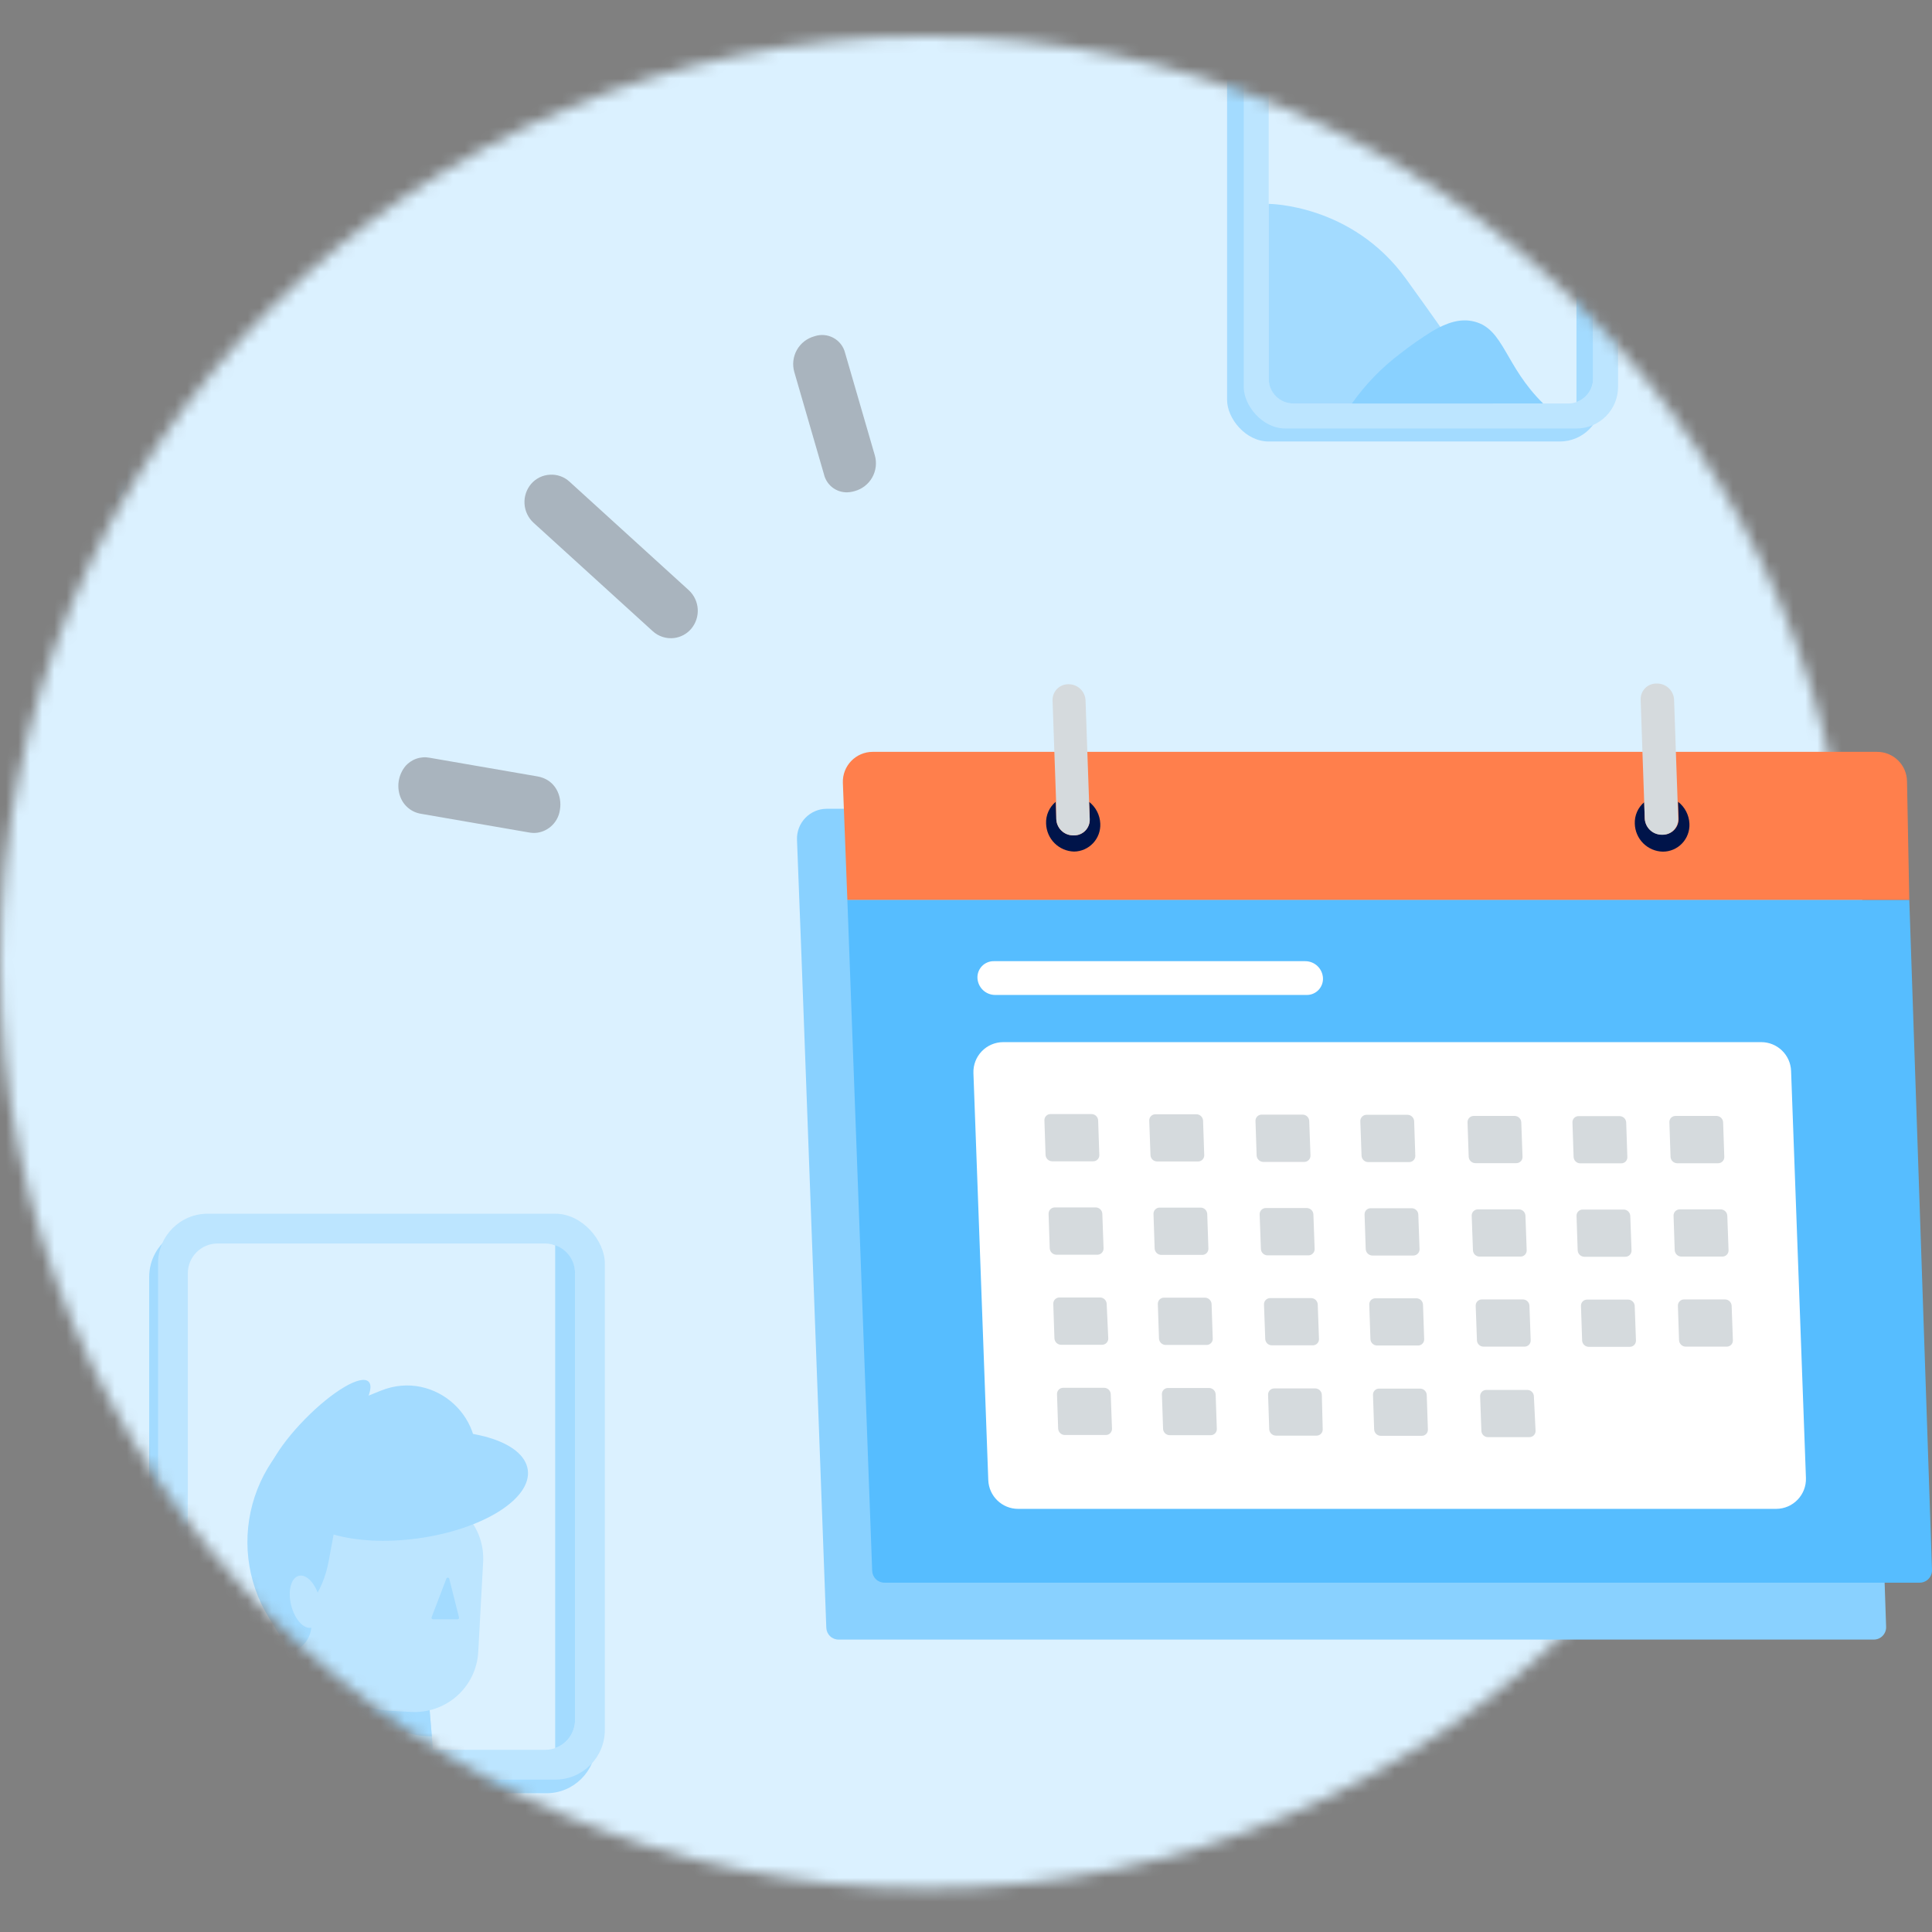 <svg width="160" height="160" viewBox="0 0 160 160" fill="none" xmlns="http://www.w3.org/2000/svg">
<rect x="0" y="0" width="160" height="160" fill="#808080" stroke="none"/>
<mask id="mask0_4511_145856" style="mask-type:alpha" maskUnits="userSpaceOnUse" x="0" y="3" width="154" height="154">
<circle cx="76.701" cy="79.701" r="76.701" fill="#DBF1FF"/>
</mask>
<g mask="url(#mask0_4511_145856)">
<path d="M228.08 -2.773H-11.997C-13.562 -2.775 -15.112 -2.468 -16.558 -1.87C-18.004 -1.272 -19.319 -0.395 -20.425 0.711C-21.533 1.817 -22.411 3.13 -23.01 4.576C-23.609 6.022 -23.918 7.571 -23.918 9.136V150.255C-23.918 153.416 -22.662 156.448 -20.426 158.684C-18.191 160.919 -15.159 162.175 -11.997 162.175H228.08C231.241 162.175 234.273 160.919 236.509 158.684C238.744 156.448 240 153.416 240 150.255V9.136C240 7.571 239.692 6.022 239.092 4.576C238.493 3.13 237.615 1.817 236.508 0.711C235.401 -0.395 234.087 -1.272 232.641 -1.87C231.194 -2.468 229.645 -2.775 228.08 -2.773Z" fill="#DBF1FF"/>
<rect x="-36.692" y="-13.916" width="46.186" height="58.502" rx="5.132" fill="#A3DBFF"/>
<rect x="-35.245" y="-15.286" width="46.186" height="58.502" rx="5.132" fill="#BCE5FF"/>
<rect x="-32.166" y="-12.207" width="40.028" height="52.344" rx="3.079" fill="#DBF1FF"/>
<path d="M5.809 -12.029C7.004 -11.606 7.861 -10.468 7.861 -9.128V37.058C7.861 38.398 7.004 39.534 5.809 39.957V-12.029Z" fill="#A3DBFF"/>
<rect x="12.355" y="101.644" width="37" height="46.867" rx="4.111" fill="#A3DBFF"/>
<rect x="13.089" y="100.514" width="37" height="46.867" rx="4.111" fill="#BCE5FF"/>
<rect x="15.556" y="102.98" width="32.067" height="41.933" rx="2.467" fill="#DBF1FF"/>
<path d="M45.978 103.124C46.935 103.462 47.622 104.373 47.622 105.447V142.447C47.622 143.52 46.935 144.431 45.978 144.77V103.124Z" fill="#A3DBFF"/>
<mask id="mask1_4511_145856" style="mask-type:alpha" maskUnits="userSpaceOnUse" x="15" y="102" width="33" height="43">
<rect x="15.556" y="102.98" width="32.067" height="41.933" rx="2.467" fill="#DBF1FF"/>
</mask>
<g mask="url(#mask1_4511_145856)">
<path d="M35.349 134.079L23.727 136.353L22.253 133.952C21.343 132.468 20.768 130.804 20.568 129.075C20.368 127.347 20.548 125.596 21.095 123.944C21.642 122.293 22.542 120.779 23.735 119.51C24.927 118.241 26.382 117.246 27.999 116.594L31.545 115.167C36.048 113.353 40.633 117.597 39.153 122.211L35.349 134.079Z" fill="#A3DBFF"/>
<path d="M33.277 151.742L29.336 150.253C28.922 150.096 28.55 149.844 28.251 149.519C27.952 149.193 27.733 148.802 27.612 148.377L24.294 136.768C24.222 136.518 24.223 136.253 24.296 136.004C24.369 135.755 24.512 135.532 24.708 135.36C24.904 135.189 25.144 135.077 25.401 135.037C25.658 134.996 25.922 135.03 26.16 135.133L35.367 139.11L36.245 149.509C36.276 149.878 36.213 150.249 36.062 150.587C35.91 150.925 35.675 151.22 35.379 151.443C35.083 151.666 34.734 151.81 34.367 151.863C33.999 151.915 33.624 151.874 33.277 151.742Z" fill="#BCE5FF"/>
<path d="M35.762 143.796L35.565 141.436C34.78 140.902 33.939 140.454 33.057 140.102C30.598 139.102 28.349 138.923 28.032 139.7C27.716 140.478 29.45 141.916 31.906 142.916C33.399 143.522 34.809 143.825 35.762 143.796Z" fill="#A3DBFF"/>
<path d="M30.897 123.583L35.02 123.806C35.712 123.843 36.391 124.015 37.017 124.313C37.643 124.611 38.204 125.03 38.668 125.545C39.132 126.059 39.489 126.661 39.72 127.313C39.95 127.966 40.05 128.658 40.012 129.349L39.606 136.805C39.53 138.199 38.902 139.506 37.861 140.438C36.819 141.37 35.449 141.851 34.051 141.776L32.291 141.68C30.267 141.57 28.37 140.663 27.017 139.158C25.664 137.652 24.965 135.672 25.075 133.653L25.353 128.554C25.429 127.162 26.055 125.857 27.095 124.925C28.134 123.993 29.502 123.51 30.897 123.583Z" fill="#BCE5FF"/>
<path d="M36.969 130.729L35.744 133.934C35.737 133.952 35.734 133.973 35.737 133.993C35.739 134.012 35.746 134.031 35.758 134.048C35.77 134.064 35.785 134.078 35.803 134.087C35.821 134.096 35.841 134.1 35.861 134.1H37.894C37.913 134.1 37.931 134.096 37.948 134.087C37.965 134.079 37.98 134.067 37.992 134.053C38.003 134.038 38.011 134.021 38.015 134.002C38.019 133.984 38.018 133.965 38.013 133.947L37.206 130.745C37.199 130.719 37.185 130.697 37.165 130.68C37.145 130.663 37.12 130.653 37.093 130.651C37.067 130.65 37.041 130.656 37.019 130.67C36.997 130.684 36.979 130.705 36.969 130.729Z" fill="#A3DBFF"/>
<path d="M21.306 127.21L23.302 126.638C23.339 126.625 23.378 126.619 23.417 126.622C23.455 126.625 23.493 126.635 23.527 126.653C23.562 126.671 23.592 126.696 23.616 126.727C23.641 126.757 23.658 126.792 23.668 126.829L25.705 133.906C25.878 134.509 25.805 135.156 25.5 135.705C25.195 136.254 24.685 136.659 24.08 136.833C24.009 136.853 23.932 136.844 23.867 136.808C23.802 136.772 23.754 136.712 23.733 136.641L21.12 127.559C21.109 127.524 21.105 127.487 21.109 127.451C21.112 127.414 21.123 127.379 21.14 127.346C21.158 127.314 21.181 127.285 21.209 127.262C21.238 127.238 21.271 127.221 21.306 127.21Z" fill="#A3DBFF"/>
<path d="M24.748 133.066L22.972 132.346L27.801 126.149L27.214 129.32C26.987 130.558 26.494 131.734 25.771 132.765C25.66 132.924 25.498 133.04 25.312 133.094C25.126 133.149 24.927 133.139 24.748 133.066Z" fill="#A3DBFF"/>
<path d="M25.818 134.795C26.465 134.635 26.75 133.543 26.455 132.357C26.16 131.172 25.396 130.34 24.749 130.501C24.102 130.661 23.817 131.752 24.112 132.938C24.407 134.124 25.171 134.956 25.818 134.795Z" fill="#BCE5FF"/>
<path d="M34.615 127.402C39.968 126.667 44.04 124.127 43.709 121.729C43.379 119.331 38.771 117.982 33.418 118.716C28.066 119.451 23.994 121.991 24.325 124.389C24.655 126.787 29.262 128.136 34.615 127.402Z" fill="#A3DBFF"/>
<path d="M27.716 126.12L24.419 124.78L22.887 128.532L26.184 129.872L27.716 126.12Z" fill="#A3DBFF"/>
<path d="M27.527 119.759C29.813 117.426 31.154 115.037 30.525 114.423C29.895 113.809 27.532 115.202 25.247 117.536C22.962 119.869 21.62 122.258 22.25 122.872C22.879 123.486 25.242 122.092 27.527 119.759Z" fill="#A3DBFF"/>
</g>
<rect x="101.622" y="-2.704" width="31" height="39.267" rx="3.444" fill="#A3DBFF"/>
<rect x="103" y="-3.782" width="31" height="39.267" rx="3.444" fill="#BCE5FF"/>
<rect x="105.067" y="-1.715" width="26.867" height="35.133" rx="2.067" fill="#DBF1FF"/>
<path d="M130.556 -1.596C131.358 -1.312 131.933 -0.548 131.933 0.351V31.351C131.933 32.251 131.358 33.014 130.556 33.298V-1.596Z" fill="#A3DBFF"/>
<path d="M105.067 16.885C105.067 16.885 111.956 16.885 116.433 23.085C120.911 29.285 123.667 33.418 123.667 33.418H107.133C105.99 33.418 105.067 32.495 105.067 31.351V16.885Z" fill="#A3DBFF"/>
<path d="M122.124 26.639C120.973 26.336 119.85 26.708 118.631 27.418C117.708 27.99 116.812 28.616 115.951 29.292C114.422 30.442 113.078 31.834 111.956 33.418H127.8C124.624 30.297 124.562 27.28 122.124 26.639Z" fill="#89D1FF"/>
<path d="M123.86 16.327C125.871 16.327 127.497 14.756 127.497 12.813C127.497 10.871 125.864 9.3 123.86 9.3C121.855 9.3 120.222 10.871 120.222 12.813C120.222 14.756 121.855 16.327 123.86 16.327Z" fill="#BCE5FF"/>
<path d="M33.552 63.475C33.796 63.183 34.114 62.962 34.473 62.836C34.832 62.709 35.218 62.682 35.591 62.756L44.511 64.299C45.986 64.554 46.569 65.91 46.37 67.066C46.305 67.542 46.088 67.985 45.75 68.327C45.413 68.669 44.973 68.892 44.498 68.963C44.267 68.991 44.034 68.983 43.805 68.941L34.886 67.398C34.493 67.338 34.123 67.174 33.817 66.921C33.51 66.669 33.277 66.338 33.143 65.965C32.993 65.549 32.952 65.102 33.024 64.666C33.096 64.231 33.277 63.821 33.552 63.475Z" fill="#A9B4BE"/>
<path d="M67.456 27.847C67.714 27.759 67.987 27.726 68.258 27.75C68.53 27.773 68.793 27.854 69.031 27.985C69.27 28.116 69.479 28.296 69.644 28.512C69.809 28.728 69.927 28.977 69.991 29.241L72.449 37.71C72.537 38.014 72.562 38.334 72.525 38.648C72.487 38.963 72.388 39.267 72.232 39.543C72.075 39.819 71.866 40.061 71.615 40.255C71.364 40.449 71.077 40.591 70.771 40.673C70.645 40.71 70.517 40.737 70.388 40.754C69.909 40.821 69.422 40.706 69.024 40.432C68.626 40.159 68.345 39.746 68.236 39.275L65.781 30.81C65.693 30.506 65.667 30.186 65.704 29.872C65.741 29.557 65.84 29.253 65.996 28.977C66.152 28.701 66.362 28.459 66.612 28.265C66.863 28.071 67.15 27.929 67.456 27.847Z" fill="#A9B4BE"/>
<path d="M45.538 39.314C45.835 39.294 46.133 39.336 46.413 39.436C46.693 39.535 46.95 39.691 47.168 39.894L57.038 48.874C57.479 49.279 57.745 49.839 57.783 50.436C57.82 51.033 57.625 51.622 57.238 52.079C56.878 52.501 56.372 52.772 55.821 52.839C55.503 52.877 55.181 52.846 54.876 52.748C54.572 52.65 54.292 52.488 54.056 52.272L44.185 43.292C43.742 42.885 43.474 42.322 43.438 41.721C43.401 41.12 43.599 40.529 43.989 40.071C44.183 39.847 44.42 39.664 44.686 39.534C44.953 39.404 45.242 39.329 45.538 39.314Z" fill="#A9B4BE"/>
</g>
<path d="M156.2 134.724C156.205 134.861 156.182 134.998 156.133 135.126C156.084 135.254 156.01 135.372 155.915 135.471C155.819 135.57 155.705 135.649 155.579 135.702C155.452 135.756 155.316 135.783 155.179 135.783H69.452C69.187 135.785 68.931 135.683 68.741 135.499C68.55 135.315 68.439 135.063 68.431 134.797L66.376 79.234H66.376L66.004 69.548C65.951 68.145 67.073 66.979 68.477 66.979H151.658C153.006 66.979 154.105 68.058 154.131 69.405L154.32 79.234L156.2 134.724Z" fill="#89D1FF"/>
<path d="M70.175 74.52H158.119L159.999 130.01C160.004 130.147 159.981 130.284 159.932 130.412C159.883 130.541 159.809 130.658 159.714 130.757C159.618 130.856 159.504 130.935 159.378 130.988C159.251 131.042 159.116 131.07 158.978 131.07H73.251C72.986 131.072 72.731 130.97 72.54 130.785C72.349 130.601 72.238 130.349 72.23 130.083L70.175 74.52Z" fill="#56BDFF"/>
<path d="M80.615 88.87C80.564 87.469 81.686 86.305 83.088 86.305H145.857C147.189 86.305 148.281 87.359 148.33 88.689L149.56 122.394C149.611 123.794 148.489 124.958 147.088 124.958H84.318C82.987 124.958 81.894 123.904 81.845 122.574L80.615 88.87Z" fill="white"/>
<path d="M82.41 82.398H108.219C108.4 82.399 108.58 82.364 108.747 82.293C108.914 82.222 109.065 82.119 109.191 81.988C109.316 81.857 109.414 81.702 109.478 81.532C109.542 81.362 109.571 81.181 109.563 80.999C109.544 80.622 109.381 80.266 109.108 80.005C108.834 79.745 108.472 79.6 108.094 79.601H82.292C82.111 79.599 81.932 79.635 81.765 79.706C81.598 79.776 81.447 79.88 81.321 80.011C81.195 80.142 81.097 80.297 81.033 80.467C80.969 80.637 80.94 80.818 80.948 80.999C80.967 81.376 81.129 81.731 81.401 81.991C81.673 82.251 82.034 82.397 82.41 82.398Z" fill="white"/>
<path d="M87 92.263C86.932 92.262 86.865 92.275 86.802 92.301C86.739 92.328 86.682 92.366 86.634 92.415C86.587 92.464 86.55 92.522 86.526 92.586C86.501 92.65 86.491 92.718 86.494 92.786L86.589 95.643C86.595 95.784 86.654 95.918 86.755 96.016C86.856 96.115 86.992 96.171 87.133 96.173H90.533C90.602 96.174 90.67 96.161 90.734 96.134C90.797 96.108 90.854 96.068 90.902 96.019C90.95 95.969 90.986 95.91 91.01 95.845C91.034 95.781 91.044 95.712 91.04 95.643L90.944 92.786C90.937 92.646 90.877 92.514 90.776 92.417C90.675 92.32 90.541 92.265 90.401 92.263H87Z" fill="#D5DADD"/>
<path d="M95.689 92.278C95.621 92.277 95.553 92.29 95.49 92.316C95.426 92.342 95.369 92.381 95.321 92.429C95.273 92.478 95.235 92.536 95.21 92.6C95.185 92.664 95.173 92.732 95.175 92.801L95.278 95.657C95.284 95.799 95.343 95.933 95.444 96.031C95.545 96.13 95.68 96.186 95.821 96.188H99.222C99.29 96.188 99.358 96.174 99.421 96.147C99.484 96.12 99.541 96.081 99.588 96.031C99.636 95.981 99.673 95.923 99.697 95.859C99.721 95.794 99.732 95.726 99.729 95.657L99.633 92.801C99.624 92.66 99.562 92.528 99.46 92.431C99.358 92.334 99.223 92.28 99.082 92.278H95.689Z" fill="#D5DADD"/>
<path d="M104.481 92.308C104.412 92.308 104.345 92.321 104.282 92.348C104.219 92.375 104.162 92.415 104.114 92.464C104.067 92.514 104.03 92.572 104.006 92.636C103.982 92.701 103.971 92.769 103.974 92.838L104.069 95.694C104.077 95.835 104.137 95.968 104.238 96.066C104.338 96.164 104.472 96.221 104.613 96.224H108.013C108.082 96.224 108.15 96.21 108.214 96.184C108.277 96.157 108.334 96.118 108.382 96.068C108.43 96.019 108.468 95.96 108.493 95.896C108.518 95.832 108.53 95.763 108.528 95.694L108.425 92.838C108.419 92.696 108.36 92.563 108.259 92.464C108.157 92.365 108.022 92.309 107.881 92.308H104.481Z" fill="#D5DADD"/>
<path d="M113.17 92.322C113.101 92.322 113.033 92.336 112.969 92.363C112.906 92.39 112.849 92.429 112.801 92.478C112.753 92.528 112.715 92.586 112.69 92.651C112.665 92.715 112.653 92.784 112.655 92.852L112.758 95.709C112.764 95.85 112.823 95.984 112.924 96.083C113.026 96.181 113.161 96.237 113.302 96.239H116.702C116.771 96.239 116.839 96.225 116.902 96.198C116.964 96.171 117.021 96.132 117.069 96.082C117.116 96.033 117.153 95.974 117.177 95.91C117.201 95.846 117.212 95.778 117.209 95.709L117.114 92.852C117.106 92.712 117.046 92.579 116.945 92.481C116.845 92.382 116.711 92.326 116.57 92.322H113.17Z" fill="#D5DADD"/>
<path d="M122.042 92.418C121.973 92.418 121.906 92.432 121.843 92.459C121.78 92.486 121.723 92.525 121.676 92.575C121.628 92.624 121.591 92.683 121.567 92.747C121.543 92.811 121.532 92.88 121.535 92.948L121.631 95.805C121.64 95.945 121.702 96.077 121.804 96.174C121.906 96.271 122.041 96.326 122.181 96.327H125.582C125.65 96.327 125.717 96.314 125.779 96.287C125.842 96.261 125.898 96.222 125.946 96.173C125.993 96.125 126.03 96.067 126.055 96.004C126.079 95.94 126.091 95.873 126.089 95.805L125.986 92.948C125.98 92.807 125.921 92.673 125.82 92.574C125.719 92.476 125.584 92.42 125.443 92.418H122.042Z" fill="#D5DADD"/>
<path d="M134.263 96.342C134.332 96.343 134.399 96.33 134.462 96.304C134.525 96.278 134.582 96.239 134.629 96.19C134.677 96.141 134.714 96.083 134.738 96.019C134.762 95.956 134.773 95.888 134.77 95.819L134.675 92.963C134.669 92.821 134.61 92.688 134.509 92.589C134.407 92.49 134.272 92.434 134.131 92.433H130.731C130.662 92.432 130.594 92.445 130.53 92.471C130.467 92.498 130.409 92.537 130.362 92.587C130.314 92.637 130.277 92.696 130.254 92.76C130.23 92.825 130.22 92.894 130.224 92.963L130.319 95.819C130.327 95.959 130.387 96.091 130.488 96.188C130.589 96.285 130.723 96.34 130.863 96.342H134.263Z" fill="#D5DADD"/>
<path d="M142.702 92.948C142.697 92.807 142.637 92.673 142.536 92.574C142.435 92.476 142.3 92.42 142.159 92.418H138.758C138.69 92.417 138.621 92.43 138.558 92.457C138.494 92.483 138.437 92.522 138.39 92.572C138.342 92.622 138.305 92.681 138.282 92.746C138.258 92.81 138.248 92.879 138.252 92.948L138.347 95.805C138.355 95.945 138.414 96.078 138.515 96.176C138.616 96.275 138.75 96.331 138.891 96.335H142.291C142.36 96.335 142.427 96.321 142.49 96.294C142.553 96.267 142.61 96.228 142.658 96.178C142.705 96.129 142.742 96.07 142.766 96.006C142.79 95.942 142.801 95.873 142.798 95.805L142.702 92.948Z" fill="#D5DADD"/>
<path d="M90.886 103.911C90.954 103.91 91.021 103.895 91.084 103.868C91.146 103.841 91.203 103.801 91.25 103.752C91.297 103.702 91.334 103.644 91.358 103.58C91.383 103.517 91.394 103.449 91.392 103.38L91.29 100.524C91.284 100.383 91.225 100.249 91.123 100.15C91.022 100.052 90.887 99.996 90.746 99.994H87.346C87.277 99.995 87.21 100.009 87.148 100.037C87.085 100.064 87.029 100.103 86.981 100.153C86.934 100.202 86.897 100.26 86.873 100.324C86.848 100.388 86.837 100.456 86.839 100.524L86.934 103.38C86.942 103.522 87.003 103.656 87.105 103.755C87.207 103.853 87.343 103.909 87.485 103.911H90.886Z" fill="#D5DADD"/>
<path d="M99.567 103.925C99.636 103.925 99.704 103.911 99.766 103.885C99.829 103.858 99.886 103.818 99.933 103.769C99.981 103.719 100.018 103.661 100.042 103.596C100.066 103.532 100.077 103.464 100.074 103.395L99.979 100.539C99.973 100.397 99.913 100.264 99.812 100.165C99.711 100.066 99.576 100.01 99.435 100.009H96.034C95.966 100.008 95.898 100.022 95.835 100.049C95.772 100.076 95.715 100.116 95.668 100.165C95.621 100.215 95.584 100.273 95.56 100.337C95.535 100.402 95.525 100.47 95.528 100.539L95.623 103.395C95.63 103.536 95.691 103.669 95.791 103.767C95.892 103.865 96.026 103.922 96.167 103.925H99.567Z" fill="#D5DADD"/>
<path d="M108.366 103.962C108.434 103.961 108.502 103.947 108.564 103.919C108.627 103.892 108.683 103.853 108.73 103.803C108.777 103.754 108.814 103.696 108.839 103.632C108.863 103.568 108.875 103.5 108.873 103.432L108.77 100.575C108.765 100.434 108.705 100.3 108.604 100.202C108.503 100.103 108.368 100.047 108.227 100.045H104.826C104.758 100.045 104.69 100.059 104.627 100.086C104.564 100.113 104.507 100.152 104.46 100.202C104.412 100.251 104.375 100.31 104.351 100.374C104.327 100.438 104.316 100.507 104.319 100.575L104.422 103.432C104.428 103.573 104.487 103.707 104.588 103.806C104.689 103.904 104.824 103.96 104.966 103.962H108.366Z" fill="#D5DADD"/>
<path d="M117.047 103.977C117.116 103.977 117.184 103.963 117.248 103.936C117.311 103.909 117.368 103.87 117.416 103.821C117.464 103.771 117.502 103.713 117.527 103.649C117.552 103.584 117.563 103.516 117.561 103.447L117.459 100.59C117.453 100.449 117.394 100.315 117.292 100.217C117.191 100.118 117.056 100.062 116.915 100.06H113.515C113.446 100.059 113.378 100.072 113.314 100.099C113.251 100.125 113.193 100.165 113.146 100.214C113.098 100.264 113.061 100.323 113.038 100.388C113.014 100.453 113.004 100.521 113.008 100.59L113.103 103.447C113.111 103.588 113.171 103.72 113.271 103.819C113.372 103.917 113.506 103.973 113.647 103.977H117.047Z" fill="#D5DADD"/>
<path d="M125.927 104.065C125.995 104.065 126.062 104.052 126.125 104.025C126.187 103.999 126.244 103.96 126.291 103.911C126.338 103.862 126.375 103.805 126.4 103.741C126.424 103.678 126.436 103.61 126.434 103.542L126.331 100.686C126.327 100.544 126.268 100.409 126.167 100.31C126.065 100.211 125.929 100.156 125.788 100.156H122.387C122.319 100.156 122.251 100.17 122.188 100.196C122.125 100.223 122.068 100.263 122.021 100.312C121.973 100.362 121.937 100.421 121.912 100.485C121.888 100.549 121.877 100.617 121.88 100.686L121.983 103.542C121.989 103.683 122.049 103.816 122.15 103.913C122.251 104.011 122.386 104.065 122.527 104.065H125.927Z" fill="#D5DADD"/>
<path d="M131.069 100.171C131 100.17 130.932 100.184 130.869 100.211C130.807 100.238 130.75 100.278 130.702 100.327C130.655 100.377 130.618 100.435 130.594 100.499C130.57 100.564 130.559 100.632 130.562 100.701L130.657 103.557C130.667 103.698 130.728 103.83 130.831 103.927C130.933 104.024 131.068 104.078 131.208 104.08H134.601C134.67 104.081 134.738 104.068 134.801 104.042C134.864 104.016 134.922 103.977 134.97 103.929C135.018 103.88 135.056 103.822 135.081 103.758C135.106 103.694 135.118 103.626 135.116 103.557L135.013 100.701C135.007 100.559 134.948 100.426 134.846 100.327C134.745 100.228 134.61 100.172 134.469 100.171H131.069Z" fill="#D5DADD"/>
<path d="M143.048 100.686C143.042 100.545 142.983 100.411 142.882 100.312C142.78 100.214 142.645 100.158 142.504 100.156H139.104C139.035 100.156 138.967 100.17 138.905 100.196C138.842 100.223 138.785 100.263 138.737 100.312C138.69 100.362 138.653 100.421 138.629 100.485C138.605 100.549 138.594 100.617 138.597 100.686L138.692 103.542C138.702 103.683 138.763 103.815 138.866 103.912C138.968 104.009 139.103 104.064 139.243 104.065H142.644C142.712 104.065 142.779 104.052 142.841 104.025C142.904 103.999 142.96 103.96 143.008 103.911C143.055 103.862 143.092 103.805 143.116 103.741C143.141 103.678 143.153 103.61 143.151 103.542L143.048 100.686Z" fill="#D5DADD"/>
<path d="M91.65 107.982C91.644 107.841 91.585 107.707 91.483 107.608C91.382 107.51 91.247 107.454 91.106 107.452H87.735C87.666 107.452 87.599 107.466 87.536 107.493C87.473 107.52 87.416 107.559 87.368 107.608C87.321 107.658 87.284 107.717 87.26 107.781C87.236 107.845 87.225 107.913 87.228 107.982L87.323 110.839C87.331 110.981 87.392 111.114 87.494 111.213C87.597 111.311 87.733 111.367 87.874 111.369H91.275C91.343 111.368 91.41 111.353 91.473 111.326C91.535 111.299 91.592 111.259 91.639 111.21C91.686 111.161 91.723 111.102 91.748 111.039C91.772 110.975 91.784 110.907 91.782 110.839L91.65 107.982Z" fill="#D5DADD"/>
<path d="M100.338 107.997C100.331 107.856 100.271 107.723 100.17 107.625C100.069 107.527 99.935 107.47 99.795 107.467H96.394C96.326 107.467 96.258 107.48 96.195 107.507C96.132 107.534 96.075 107.574 96.028 107.623C95.98 107.673 95.944 107.731 95.919 107.796C95.895 107.86 95.884 107.928 95.887 107.997L95.983 110.853C95.99 110.994 96.05 111.127 96.151 111.225C96.252 111.323 96.386 111.38 96.526 111.383H99.927C99.995 111.383 100.063 111.37 100.126 111.343C100.189 111.316 100.246 111.276 100.293 111.227C100.341 111.177 100.378 111.119 100.402 111.054C100.426 110.99 100.437 110.922 100.434 110.853L100.338 107.997Z" fill="#D5DADD"/>
<path d="M109.13 108.033C109.124 107.892 109.065 107.758 108.964 107.66C108.863 107.561 108.728 107.505 108.586 107.503H105.186C105.117 107.503 105.05 107.517 104.987 107.544C104.924 107.571 104.867 107.61 104.819 107.66C104.772 107.709 104.735 107.768 104.711 107.832C104.687 107.896 104.676 107.965 104.679 108.033L104.782 110.89C104.788 111.031 104.847 111.164 104.949 111.261C105.05 111.358 105.185 111.413 105.325 111.413H108.726C108.794 111.413 108.861 111.399 108.923 111.373C108.986 111.346 109.042 111.308 109.09 111.259C109.137 111.21 109.174 111.152 109.199 111.089C109.223 111.026 109.235 110.958 109.233 110.89L109.13 108.033Z" fill="#D5DADD"/>
<path d="M117.848 108.048C117.842 107.907 117.783 107.773 117.682 107.675C117.581 107.576 117.446 107.52 117.305 107.518H113.904C113.835 107.517 113.767 107.53 113.704 107.557C113.64 107.583 113.583 107.623 113.535 107.672C113.488 107.722 113.451 107.781 113.427 107.846C113.403 107.911 113.393 107.98 113.397 108.048L113.493 110.905C113.5 111.045 113.56 111.177 113.661 111.274C113.762 111.371 113.896 111.426 114.036 111.428H117.437C117.505 111.429 117.572 111.416 117.635 111.39C117.698 111.364 117.755 111.325 117.803 111.276C117.85 111.227 117.887 111.169 117.911 111.105C117.936 111.041 117.947 110.973 117.944 110.905L117.848 108.048Z" fill="#D5DADD"/>
<path d="M126.662 108.136C126.656 107.996 126.596 107.863 126.495 107.765C126.394 107.668 126.259 107.614 126.118 107.614H122.718C122.65 107.614 122.583 107.627 122.52 107.654C122.458 107.68 122.401 107.719 122.354 107.768C122.307 107.816 122.27 107.874 122.245 107.937C122.221 108.001 122.209 108.068 122.211 108.136L122.314 111C122.319 111.141 122.379 111.274 122.481 111.371C122.582 111.469 122.717 111.523 122.857 111.523H126.258C126.326 111.523 126.393 111.509 126.455 111.483C126.518 111.457 126.574 111.418 126.621 111.369C126.669 111.32 126.706 111.263 126.73 111.199C126.755 111.136 126.767 111.068 126.765 111L126.662 108.136Z" fill="#D5DADD"/>
<path d="M134.969 111.538C135.037 111.539 135.105 111.526 135.168 111.5C135.232 111.474 135.289 111.435 135.337 111.386C135.385 111.338 135.423 111.28 135.448 111.216C135.473 111.152 135.485 111.084 135.483 111.015L135.38 108.151C135.373 108.011 135.312 107.879 135.211 107.782C135.11 107.685 134.976 107.63 134.836 107.628H131.436C131.368 107.627 131.3 107.64 131.237 107.666C131.174 107.692 131.117 107.731 131.07 107.78C131.022 107.829 130.985 107.887 130.961 107.951C130.937 108.015 130.926 108.083 130.929 108.151L131.025 111.015C131.032 111.155 131.092 111.287 131.193 111.384C131.294 111.481 131.428 111.536 131.568 111.538H134.969Z" fill="#D5DADD"/>
<path d="M139.464 107.614C139.395 107.614 139.327 107.627 139.264 107.654C139.201 107.681 139.144 107.721 139.097 107.77C139.05 107.82 139.013 107.878 138.989 107.943C138.965 108.007 138.954 108.075 138.957 108.144L139.052 111C139.061 111.141 139.123 111.273 139.225 111.37C139.328 111.467 139.462 111.521 139.603 111.523H143.004C143.071 111.523 143.139 111.509 143.201 111.483C143.264 111.457 143.32 111.418 143.367 111.369C143.415 111.32 143.452 111.263 143.476 111.199C143.501 111.136 143.512 111.068 143.51 111L143.408 108.144C143.402 108.002 143.342 107.869 143.241 107.77C143.14 107.671 143.005 107.615 142.864 107.614H139.464Z" fill="#D5DADD"/>
<path d="M91.987 115.462C91.982 115.321 91.922 115.187 91.821 115.088C91.72 114.99 91.585 114.934 91.444 114.932H88.043C87.975 114.932 87.907 114.946 87.844 114.972C87.781 114.999 87.724 115.039 87.677 115.088C87.629 115.138 87.593 115.197 87.569 115.261C87.544 115.325 87.534 115.393 87.537 115.462L87.632 118.318C87.641 118.459 87.703 118.591 87.805 118.688C87.907 118.785 88.042 118.84 88.183 118.841H91.583C91.651 118.841 91.718 118.828 91.781 118.801C91.843 118.775 91.9 118.736 91.947 118.687C91.994 118.638 92.031 118.581 92.056 118.517C92.081 118.454 92.092 118.386 92.09 118.318L91.987 115.462Z" fill="#D5DADD"/>
<path d="M100.676 115.477C100.67 115.335 100.611 115.202 100.51 115.103C100.409 115.004 100.274 114.948 100.133 114.947H96.732C96.663 114.946 96.595 114.959 96.532 114.985C96.468 115.012 96.411 115.051 96.363 115.101C96.316 115.151 96.279 115.21 96.255 115.274C96.231 115.339 96.221 115.408 96.225 115.477L96.321 118.333C96.328 118.473 96.388 118.605 96.489 118.702C96.59 118.799 96.724 118.854 96.864 118.856H100.265C100.333 118.857 100.401 118.844 100.463 118.818C100.526 118.792 100.583 118.753 100.631 118.704C100.678 118.655 100.715 118.597 100.74 118.533C100.764 118.47 100.775 118.402 100.772 118.333L100.676 115.477Z" fill="#D5DADD"/>
<path d="M109.468 115.513C109.462 115.372 109.403 115.238 109.301 115.14C109.2 115.041 109.065 114.985 108.924 114.983H105.524C105.455 114.983 105.387 114.997 105.324 115.024C105.261 115.051 105.205 115.09 105.157 115.14C105.11 115.189 105.073 115.248 105.049 115.312C105.025 115.376 105.014 115.445 105.017 115.513L105.112 118.37C105.122 118.511 105.183 118.643 105.286 118.74C105.388 118.836 105.523 118.891 105.663 118.893H109.034C109.102 118.893 109.169 118.879 109.232 118.853C109.294 118.826 109.351 118.787 109.398 118.739C109.445 118.69 109.482 118.632 109.507 118.569C109.531 118.506 109.543 118.438 109.541 118.37L109.468 115.513Z" fill="#D5DADD"/>
<path d="M118.157 115.528C118.151 115.387 118.091 115.253 117.99 115.154C117.889 115.056 117.754 115 117.613 114.998H114.212C114.144 114.997 114.075 115.01 114.012 115.037C113.949 115.063 113.891 115.103 113.844 115.152C113.796 115.202 113.759 115.261 113.735 115.326C113.712 115.391 113.702 115.459 113.706 115.528L113.801 118.385C113.809 118.525 113.869 118.657 113.97 118.754C114.071 118.851 114.205 118.906 114.345 118.907H117.745C117.813 118.909 117.881 118.896 117.944 118.87C118.007 118.843 118.064 118.805 118.111 118.756C118.159 118.707 118.196 118.649 118.22 118.585C118.244 118.521 118.255 118.453 118.252 118.385L118.157 115.528Z" fill="#D5DADD"/>
<path d="M127.029 115.631C127.023 115.491 126.964 115.358 126.862 115.26C126.761 115.163 126.626 115.108 126.486 115.109H123.085C123.017 115.108 122.95 115.122 122.887 115.149C122.825 115.175 122.768 115.214 122.721 115.262C122.674 115.311 122.637 115.369 122.612 115.432C122.588 115.496 122.576 115.563 122.578 115.631L122.681 118.488C122.685 118.63 122.744 118.765 122.845 118.864C122.947 118.963 123.083 119.018 123.224 119.018H126.662C126.73 119.018 126.798 119.004 126.861 118.977C126.924 118.95 126.981 118.911 127.028 118.861C127.075 118.812 127.112 118.753 127.137 118.689C127.161 118.625 127.172 118.556 127.169 118.488L127.029 115.631Z" fill="#D5DADD"/>
<path d="M69.803 64.834C69.75 63.431 70.872 62.265 72.276 62.265H155.457C156.804 62.265 157.904 63.344 157.93 64.692L158.119 74.521H70.175L69.803 64.834Z" fill="#FF7F4C"/>
<path d="M88.947 69.183H88.866C88.506 69.181 88.16 69.04 87.901 68.789C87.643 68.538 87.491 68.197 87.478 67.836L87.426 66.408C87.164 66.626 86.955 66.903 86.818 67.216C86.68 67.529 86.617 67.87 86.633 68.211C86.652 68.821 86.903 69.4 87.334 69.831C87.766 70.26 88.346 70.508 88.954 70.523C89.249 70.519 89.54 70.454 89.81 70.335C90.08 70.215 90.323 70.043 90.525 69.827C90.728 69.611 90.884 69.357 90.987 69.08C91.089 68.802 91.134 68.507 91.121 68.211C91.106 67.861 91.016 67.519 90.857 67.207C90.697 66.895 90.471 66.623 90.195 66.408L90.247 67.836C90.254 68.011 90.225 68.186 90.163 68.349C90.1 68.513 90.006 68.662 89.884 68.788C89.763 68.914 89.617 69.014 89.456 69.082C89.294 69.15 89.121 69.184 88.947 69.183Z" fill="#00144A"/>
<path d="M137.679 69.117H137.598C137.24 69.112 136.898 68.97 136.64 68.722C136.382 68.473 136.228 68.135 136.21 67.777L136.166 66.437C135.909 66.655 135.705 66.928 135.57 67.237C135.435 67.546 135.373 67.882 135.387 68.219C135.404 68.829 135.654 69.409 136.086 69.84C136.519 70.27 137.099 70.517 137.708 70.53C138.006 70.531 138.302 70.47 138.576 70.353C138.85 70.235 139.098 70.064 139.304 69.847C139.51 69.631 139.67 69.375 139.774 69.095C139.879 68.815 139.926 68.517 139.912 68.219C139.896 67.865 139.804 67.519 139.642 67.205C139.48 66.891 139.251 66.616 138.971 66.4L139.015 67.777C139.023 67.955 138.993 68.132 138.929 68.298C138.864 68.464 138.766 68.615 138.64 68.74C138.514 68.866 138.364 68.965 138.199 69.029C138.033 69.094 137.856 69.124 137.679 69.117Z" fill="#00144A"/>
<path d="M87.478 67.836C87.491 68.197 87.643 68.538 87.902 68.789C88.16 69.04 88.506 69.181 88.866 69.183H88.947C89.121 69.184 89.295 69.15 89.456 69.082C89.617 69.014 89.763 68.914 89.884 68.788C90.006 68.662 90.1 68.513 90.163 68.349C90.225 68.186 90.254 68.011 90.247 67.836L90.195 66.407L90.048 62.24L89.901 58.015C89.888 57.654 89.736 57.312 89.478 57.061C89.219 56.81 88.874 56.669 88.513 56.667H88.469C88.294 56.666 88.121 56.701 87.96 56.768C87.799 56.836 87.653 56.936 87.532 57.062C87.41 57.188 87.316 57.337 87.253 57.501C87.191 57.665 87.162 57.84 87.169 58.015L87.316 62.24L87.463 66.407L87.478 67.836Z" fill="#D5DADD"/>
<path d="M136.21 67.777C136.225 68.139 136.378 68.481 136.638 68.734C136.897 68.986 137.244 69.128 137.605 69.132H137.686C137.861 69.133 138.035 69.098 138.196 69.03C138.357 68.961 138.503 68.861 138.624 68.734C138.745 68.607 138.839 68.457 138.9 68.292C138.961 68.127 138.988 67.952 138.979 67.777L138.935 66.4L138.788 62.255L138.641 57.956C138.626 57.594 138.472 57.253 138.213 57.002C137.953 56.751 137.606 56.61 137.245 56.608H137.165C136.99 56.607 136.817 56.642 136.657 56.71C136.496 56.778 136.351 56.878 136.23 57.004C136.109 57.13 136.015 57.279 135.953 57.443C135.892 57.606 135.864 57.781 135.872 57.956L136.019 62.255L136.166 66.437L136.21 67.777Z" fill="#D5DADD"/>
</svg>
